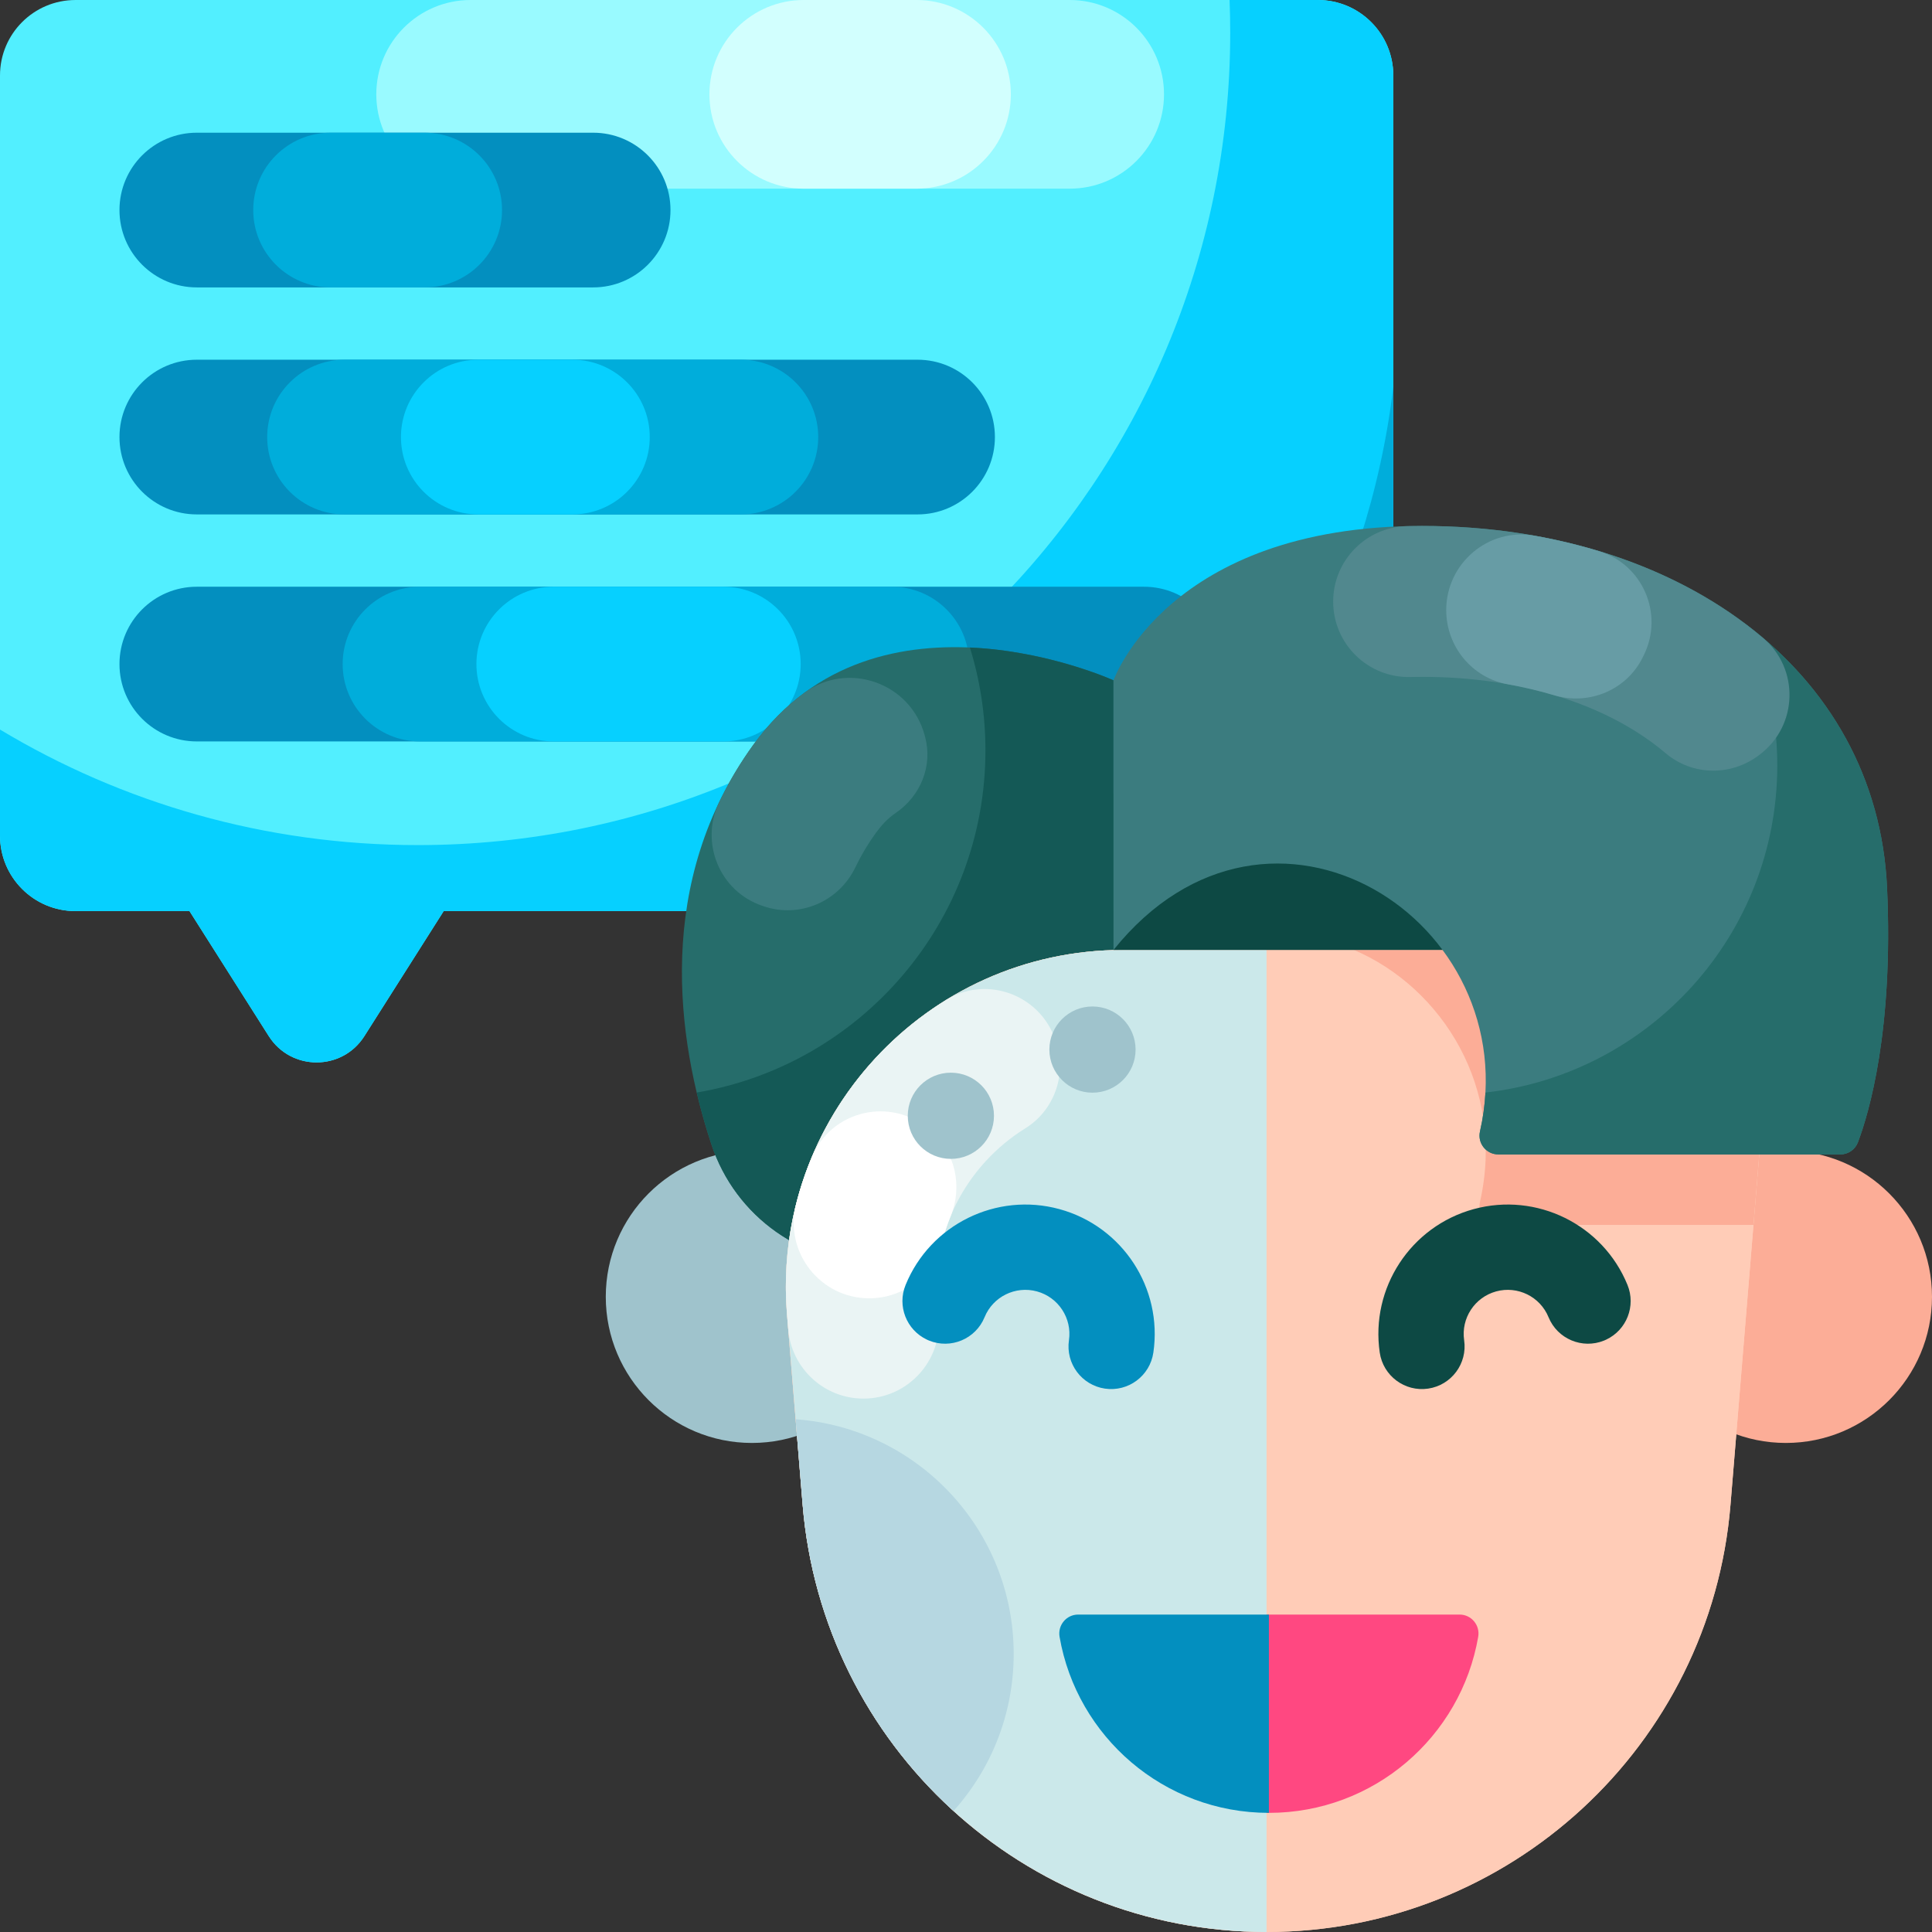 <svg id="Capa_1" enable-background="new 0 0 512 512" height="512" viewBox="0 0 512 512" width="512" xmlns="http://www.w3.org/2000/svg"><rect x="0" y="0" width="512" height="512" fill="#333333" stroke="none"/><g><g><path d="m349.241.002h-329.241c-11.046 0-20 8.954-20 20v201.452c0 11.046 8.954 20 20 20h30.215l21.014 33.131c5.891 9.288 19.443 9.288 25.334 0l21.014-33.131h231.664c11.046 0 20-8.954 20-20v-201.452c0-11.045-8.954-20-20-20z" fill="#52efff"/><path d="m283.474 0h-158.751c-13.807 0-25 11.193-25 25 0 13.807 11.193 25 25 25h158.751c13.807 0 25-11.193 25-25 0-13.807-11.192-25-25-25z" fill="#99faff"/><path d="m242.884 0h-29.879c-13.807 0-25 11.193-25 25 0 13.807 11.193 25 25 25h29.879c13.807 0 25-11.193 25-25 0-13.807-11.193-25-25-25z" fill="#d2fffe"/><path d="m369.24 20v201.45c0 11.05-8.95 20-20 20h-231.66l-21.02 33.14c-5.89 9.28-19.44 9.28-25.33 0l-21.01-33.14h-30.22c-11.05 0-20-8.95-20-20v-28.11c32.35 19.44 70.23 30.62 110.72 30.62 118.91 0 215.3-96.39 215.3-215.3 0-2.9-.06-5.79-.17-8.66h23.39c11.05 0 20 8.96 20 20z" fill="#06d0ff"/><path d="m369.24 102.52v118.93c0 11.05-8.95 20-20 20h-55.29c40.75-34.25 68.62-83.33 75.29-138.93z" fill="#00addb"/><g><g><g><path d="m157.189 35.168h-105.029c-11.321 0-20.499 9.178-20.499 20.499 0 11.321 9.178 20.499 20.499 20.499h105.029c11.321 0 20.499-9.178 20.499-20.499-.001-11.322-9.178-20.499-20.499-20.499z" fill="#038fbf"/></g><g><path d="m112.544 35.168h-24.935c-11.321 0-20.499 9.178-20.499 20.499 0 11.321 9.178 20.499 20.499 20.499h24.935c11.321 0 20.499-9.178 20.499-20.499 0-11.322-9.178-20.499-20.499-20.499z" fill="#00addb"/></g></g><g><g><path d="m243.162 136.326h-191.002c-11.321 0-20.499-9.177-20.499-20.499s9.177-20.499 20.499-20.499h191.002c11.321 0 20.499 9.177 20.499 20.499s-9.177 20.499-20.499 20.499z" fill="#038fbf"/></g><g><path d="m196.336 95.329h-105.029c-11.321 0-20.499 9.178-20.499 20.499 0 11.321 9.178 20.499 20.499 20.499h105.029c11.321 0 20.499-9.178 20.499-20.499 0-11.322-9.178-20.499-20.499-20.499z" fill="#00addb"/></g><g><path d="m151.691 95.329h-24.935c-11.321 0-20.499 9.178-20.499 20.499 0 11.321 9.178 20.499 20.499 20.499h24.935c11.321 0 20.499-9.178 20.499-20.499 0-11.322-9.177-20.499-20.499-20.499z" fill="#06d0ff"/></g></g><g><g><path d="m303.162 196.487h-251.002c-11.321 0-20.499-9.177-20.499-20.499 0-11.321 9.177-20.499 20.499-20.499h251.002c11.321 0 20.499 9.177 20.499 20.499s-9.177 20.499-20.499 20.499z" fill="#038fbf"/></g><g><g><path d="m236.336 155.49h-125.029c-11.321 0-20.499 9.178-20.499 20.499 0 11.321 9.178 20.499 20.499 20.499h125.029c11.321 0 20.499-9.178 20.499-20.499 0-11.322-9.178-20.499-20.499-20.499z" fill="#00addb"/></g><g><path d="m191.691 155.49h-44.935c-11.321 0-20.499 9.178-20.499 20.499 0 11.321 9.178 20.499 20.499 20.499h44.935c11.321 0 20.499-9.178 20.499-20.499 0-11.322-9.177-20.499-20.499-20.499z" fill="#06d0ff"/></g></g></g></g></g><g><g><g><circle cx="199.269" cy="343.666" fill="#9fc3cc" r="38.731"/></g><g><circle cx="473.269" cy="343.666" fill="#fcad97" r="38.731"/></g></g><path d="m295.09 180.301s-62.529-28.475-95.451 17.08c-26.218 36.279-20.345 77.862-11.113 105.876 6.348 19.262 24.526 32.113 44.799 31.515l61.765-1.82z" fill="#266d6b"/><path d="m295.089 180.297v152.66l-61.76 1.82c-20.28.59-38.45-12.26-44.8-31.52-1.41-4.28-2.74-8.87-3.89-13.72 43.43-7.35 76.51-45.15 76.51-90.67 0-9.49-1.44-18.65-4.12-27.27 20.99.93 38.06 8.7 38.06 8.7z" fill="#145956"/><path d="m335.653 512c-64.217 0-117.693-49.265-122.949-113.266l-4.137-50.381c-4.272-52.026 36.799-96.609 89.001-96.609h173.106l-12.071 146.99c-5.257 64.001-58.733 113.266-122.95 113.266z" fill="#ffccb7"/><path d="m335.653 512c-64.217 0-117.693-49.265-122.949-113.266l-4.137-50.381c-4.272-52.026 36.799-96.609 89.001-96.609h173.106l-12.071 146.99c-5.257 64.001-58.733 113.266-122.95 113.266z" fill="#ffccb7"/><path d="m470.669 251.747-5.98 72.86h-67.61c-3.2 0-5.58-2.96-4.87-6.08 6.83-30.1-9.97-56.75-33.39-66.78z" fill="#fcad97"/><path d="m285.723 427.878c-3.117 0-5.456 2.819-4.926 5.891 4.577 26.5 27.664 46.66 55.471 46.66 27.808 0 50.894-20.16 55.471-46.66.531-3.072-1.809-5.891-4.926-5.891z" fill="#ff4881"/><path d="m335.649 251.747v260.25c-64.21 0-117.69-49.26-122.94-113.26l-4.14-50.38c-4.27-52.03 36.8-96.61 89-96.61z" fill="#cbe8ea"/><path d="m228.826 370.643c11.693 0 20.893-9.987 19.935-21.64l-.323-3.926c-1.14-13.89 3.43-27.18 12.87-37.44 3.113-3.375 6.598-6.251 10.372-8.589 8.507-5.272 11.608-16.145 7.336-25.195-.058-.123-.116-.245-.173-.368-4.994-10.595-18.132-14.645-28.099-8.493-27.549 17.005-45.036 48.511-42.176 83.365l.322 3.922c.854 10.377 9.524 18.364 19.936 18.364z" fill="#eaf4f4"/><path d="m246.662 299.676c-.134-.116-.268-.231-.403-.347-10.135-8.741-25.899-5.115-31.078 7.226-1.712 4.08-3.128 8.309-4.224 12.66-3.175 12.616 6.396 24.85 19.406 24.85 9.117 0 17.16-6.147 19.355-14.996.568-2.292 1.303-4.536 2.2-6.719 3.262-7.941 1.25-17.072-5.256-22.674z" fill="#fff"/><path d="m280.797 433.768c4.577 26.5 27.664 46.66 55.471 46.66v-52.55h-50.546c-3.116 0-5.455 2.819-4.925 5.89z" fill="#038fbf"/><path d="m295.09 210.214h107.502v41.53h-107.502z" fill="#0d4944"/><path d="m397.081 305.939h90.617c2.081 0 3.943-1.282 4.677-3.229 2.921-7.747 9.42-29.599 7.721-67.346-2.626-58.353-55.824-95.984-123.233-95.984s-81.773 40.923-81.773 40.923v71.443c41.4-51.539 109.771-7.622 97.117 48.108-.708 3.117 1.675 6.085 4.874 6.085z" fill="#3b7c7f"/><path d="m492.379 302.707c-.74 1.95-2.6 3.23-4.68 3.23h-90.62c-3.2 0-5.58-2.97-4.87-6.09.8-3.49 1.27-6.94 1.45-10.31 43.52-4.92 77.34-41.85 77.34-86.69 0-13.43-3.04-26.16-8.46-37.53 22.19 16.71 36.24 40.77 37.56 70.05 1.7 37.74-4.8 59.6-7.72 67.34z" fill="#266d6b"/><path d="m466.111 200.15c.106-.081.213-.162.319-.242 10.057-7.643 10.464-22.663.825-30.827-22.36-18.94-54.345-29.704-90.396-29.704-1.369 0-2.715.017-4.04.05-10.856.272-19.515 9.14-19.515 19.999 0 11.245 9.259 20.274 20.5 19.989.995-.025 2.013-.038 3.055-.038 24.51 0 46.44 6.39 61.77 18 .967.732 1.9 1.481 2.802 2.246 7.045 5.976 17.326 6.121 24.68.527z" fill="#51888e"/><path d="m423.739 146.059c-5.514-1.673-11.238-3.046-17.14-4.102-12.186-2.18-23.336 7.348-23.336 19.727 0 9.624 6.838 17.97 16.313 19.659 4.238.755 8.336 1.725 12.27 2.902 9.295 2.781 19.266-1.385 23.525-10.101.094-.193.188-.385.283-.578 5.331-10.891-.311-23.986-11.915-27.507z" fill="#679ca5"/><path d="" fill="#51888e"/><circle cx="289.519" cy="278.149" fill="#9fc3cc" r="11.422"/><circle cx="251.991" cy="295.693" fill="#9fc3cc" r="11.422"/><path d="m268.639 438.297c0 16-6.03 30.59-15.95 41.63-22.4-20.35-37.33-48.89-39.98-81.19l-1.86-22.62c32.3 2.33 57.79 29.28 57.79 62.18z" fill="#b6d7e1"/><path d="m202.461 240.199c9.533 3.197 19.884-1.29 24.224-10.36 1.507-3.149 3.298-6.161 5.373-9.032 1.406-1.946 3.053-3.83 5.336-5.385 6.56-4.472 9.815-12.413 7.781-20.087l-.103-.39c-3.707-13.988-20.369-19.9-31.999-11.29-4.816 3.566-9.353 8.074-13.434 13.722-3.6 4.981-6.594 10.062-9.057 15.194-5.18 10.794.146 23.688 11.497 27.499.127.043.254.086.382.129z" fill="#3b7c7f"/></g><g><g><g><path d="m245.625 355.007c-5.395-2.548-7.911-8.902-5.629-14.49 6.54-16.015 24.066-24.65 40.765-20.088 16.692 4.561 27.398 20.909 24.89 38.025-.906 6.176-6.647 10.449-12.823 9.544-6.173-.907-10.45-6.646-9.545-12.824.854-5.821-2.791-11.38-8.479-12.937-5.688-1.554-11.655 1.382-13.879 6.828-2.361 5.78-8.959 8.551-14.738 6.191-.189-.079-.377-.161-.562-.249z" fill="#038fbf"/></g></g><g><g><path d="m425.672 355.007c5.395-2.548 7.91-8.902 5.629-14.49-6.54-16.015-24.066-24.65-40.765-20.088-16.692 4.561-27.398 20.909-24.89 38.025.906 6.176 6.647 10.449 12.823 9.544 6.173-.907 10.45-6.646 9.545-12.824-.854-5.821 2.791-11.38 8.479-12.937 5.688-1.554 11.655 1.382 13.879 6.828 2.361 5.78 8.959 8.551 14.738 6.191.19-.079.377-.161.562-.249z" fill="#0d4944"/></g></g></g></g></svg>